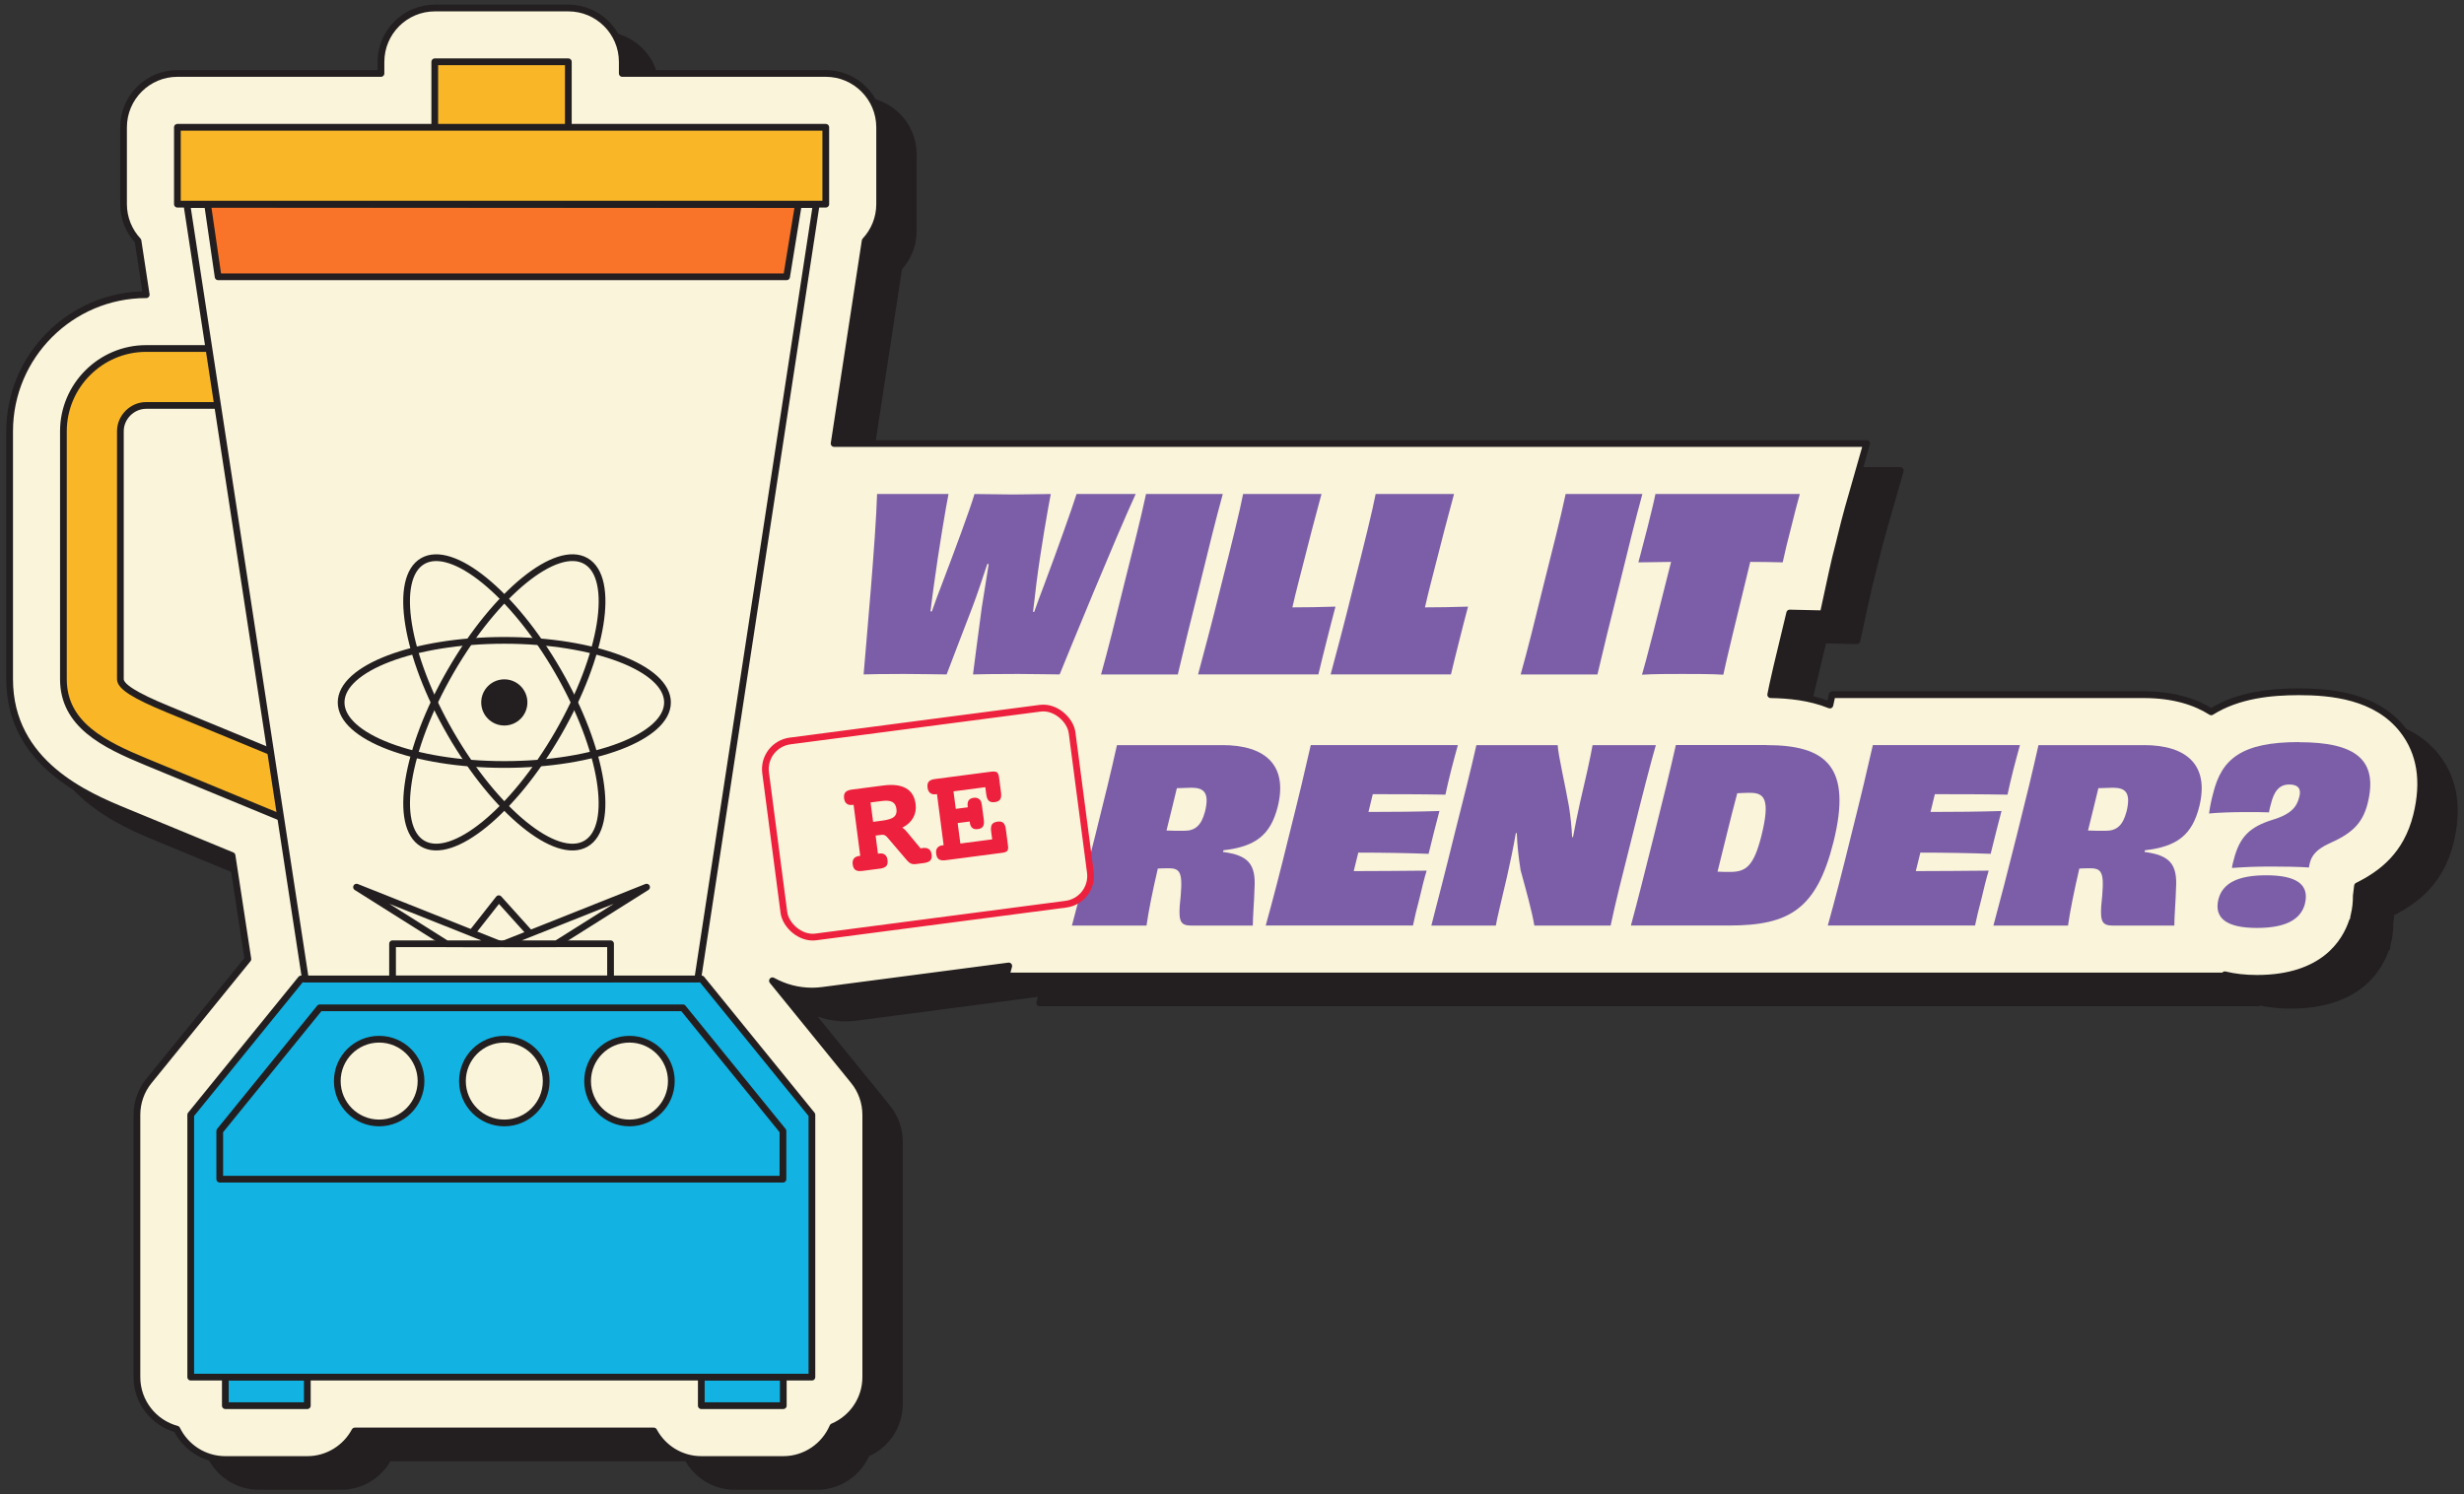 <?xml version="1.0" encoding="UTF-8"?><svg id="b" xmlns="http://www.w3.org/2000/svg" viewBox="0 0 366 222"><rect x="0" y="0" width="366" height="222" fill="#333333" stroke="none"/><path d="M361.92,112.45c-3.98-5.09-10.71-5.68-15.43-5.68-4.06,0-8.99,.44-13.04,2.98-2.27-1.44-5.49-2.55-10.01-2.55h-46.29l-.34,1.54c-2.98-1.21-6.16-1.5-8.79-1.54l.3-1.47c.13-.66,.65-2.94,2.52-10.66l4.98,.11,1.32-6.09c.24-1.12,.7-3.1,1.15-4.77l.02-.09,.02-.09c.48-1.98,.93-3.69,1.21-4.69l2.73-9.56H128.9l4.61-30.11c1.33-1.43,2.15-3.35,2.15-5.45v-11.42c0-4.41-3.59-8-8-8h-30.23v-1.72c0-4.41-3.59-8-8-8h-19.84c-4.41,0-8,3.59-8,8v1.72H31.35c-4.41,0-8,3.59-8,8v11.42c0,2.1,.82,4.02,2.15,5.45l1.22,8h0c-11.19,0-20.29,9.1-20.29,20.29v36.83c0,12.57,11.64,17.37,17.24,19.68l15.8,6.52,2.35,15.38-14.69,18.09c-1.15,1.4-1.79,3.2-1.79,5.04v38.97c0,3.7,2.52,6.82,5.93,7.73,1.3,2.67,4.04,4.51,7.2,4.51h12.18c3.05,0,5.71-1.72,7.06-4.24h44.4c1.35,2.52,4.01,4.24,7.06,4.24h12.18c3.3,0,6.14-2.01,7.36-4.87,2.87-1.22,4.89-4.06,4.89-7.37v-38.97c0-1.85-.64-3.65-1.81-5.07l-12.05-14.84c1.8,1,3.8,1.53,5.89,1.53,.54,0,1.08-.04,1.6-.11l27.61-3.62-.4,1.49h181.04v-.18c1.43,.35,3.01,.53,4.76,.53,9.96,0,13.16-5.41,14.18-8.5h.12s.08-.66,.08-.66c.02-.06,.04-.13,.05-.19,.24-.99,.34-1.96,.33-2.9l.18-1.48c3.65-1.81,7.31-4.6,8.77-10.45,1.27-5.1,.58-9.37-2.04-12.72Z" fill="#231f20" stroke="#231f20" stroke-linejoin="round"/><path d="M356.92,108.45c-3.98-5.09-10.71-5.68-15.43-5.68-4.06,0-8.99,.44-13.04,2.98-2.27-1.44-5.49-2.55-10.01-2.55h-46.29l-.34,1.54c-2.98-1.21-6.16-1.5-8.79-1.54l.3-1.47c.13-.66,.65-2.94,2.52-10.66l4.98,.11,1.32-6.09c.24-1.12,.7-3.1,1.15-4.77l.02-.09,.02-.09c.48-1.98,.93-3.69,1.21-4.69l2.73-9.56H123.9l4.61-30.11c1.33-1.43,2.15-3.35,2.15-5.45v-11.42c0-4.41-3.59-8-8-8h-30.23v-1.72c0-4.41-3.59-8-8-8h-19.84c-4.41,0-8,3.59-8,8v1.72H26.35c-4.41,0-8,3.59-8,8v11.42c0,2.1,.82,4.02,2.15,5.45l1.22,8h0c-11.19,0-20.29,9.1-20.29,20.29v36.83c0,12.57,11.64,17.37,17.24,19.68l15.8,6.52,2.35,15.38-14.69,18.09c-1.15,1.4-1.79,3.2-1.79,5.04v38.97c0,3.7,2.52,6.82,5.93,7.73,1.3,2.67,4.04,4.51,7.2,4.51h12.18c3.05,0,5.71-1.72,7.06-4.24h44.4c1.35,2.52,4.01,4.24,7.06,4.24h12.18c3.3,0,6.14-2.01,7.36-4.87,2.87-1.22,4.89-4.06,4.89-7.37v-38.97c0-1.85-.64-3.65-1.81-5.07l-12.05-14.84c1.8,1,3.8,1.53,5.89,1.53,.54,0,1.08-.04,1.6-.11l27.61-3.62-.4,1.49h181.04v-.18c1.43,.35,3.01,.53,4.76,.53,9.96,0,13.16-5.41,14.18-8.5h.12s.08-.66,.08-.66c.02-.06,.04-.13,.05-.19,.24-.99,.34-1.96,.33-2.9l.18-1.48c3.65-1.81,7.31-4.6,8.77-10.45,1.27-5.1,.58-9.37-2.04-12.72Z" fill="#f9f4da" stroke="#231f20" stroke-linejoin="round"/><g><g><path d="M168.69,73.39c-3,6.54-9.9,23.37-11.29,26.8-1.47,0-3.68-.07-6.15-.07-3.5,0-5.79,.04-6.72,.07,.21-1.72,.75-5.79,1.29-9.86,.32-2,.68-4.36,1.04-6.54h-.21c-.75,2.25-1.54,4.68-2.29,6.61-1.5,3.93-3.07,7.97-3.75,9.79-1.32,0-3.79-.07-6.33-.07-3.18,0-5.11,.04-6,.07,.32-3.93,1.82-20.3,2-26.8h10.61c-.36,1.75-1.5,8.58-2.14,13.33-.18,1.32-.39,2.82-.54,4.11h.21c.46-1.32,1-2.82,1.54-4.18,1.82-4.79,4.15-11.04,4.79-13.26,1.36,0,4.18,.07,5.75,.07s4.25-.07,5.58-.07c-.39,1.97-1.54,8.54-2.14,13.33-.14,1.43-.36,2.93-.5,4.18h.18c.46-1.29,1-2.79,1.54-4.18,1.82-4.86,4.04-11.08,4.75-13.33h8.79Z" fill="#7b5ea7"/><path d="M163.55,100.19c1.07-3.82,2.04-7.72,3.43-13.4,1.43-5.68,2.43-9.58,3.25-13.4h11.4c-1.04,3.79-2,7.68-3.39,13.37-1.43,5.68-2.39,9.58-3.29,13.44h-11.4Z" fill="#7b5ea7"/><path d="M196.29,73.39c-.54,1.93-2.04,7.65-3.5,13.44-.29,1.14-.57,2.29-.82,3.4,1.89,0,4.18-.04,6.4-.11-.43,1.64-.89,3.36-1.29,5-.43,1.72-.86,3.4-1.25,5.07h-17.87c.57-2.11,2.07-7.68,3.47-13.4,1.5-5.9,2.72-10.83,3.22-13.4h11.65Z" fill="#7b5ea7"/><path d="M215.98,73.39c-.54,1.93-2.04,7.65-3.5,13.44-.29,1.14-.57,2.29-.82,3.4,1.89,0,4.18-.04,6.4-.11-.43,1.64-.89,3.36-1.29,5-.43,1.72-.86,3.4-1.25,5.07h-17.87c.57-2.11,2.07-7.68,3.47-13.4,1.5-5.9,2.72-10.83,3.22-13.4h11.65Z" fill="#7b5ea7"/><path d="M225.88,100.19c1.07-3.82,2.04-7.72,3.43-13.4,1.43-5.68,2.43-9.58,3.25-13.4h11.4c-1.04,3.79-2,7.68-3.39,13.37-1.43,5.68-2.39,9.58-3.29,13.44h-11.4Z" fill="#7b5ea7"/><path d="M267.34,73.39c-.36,1.25-.86,3.22-1.29,4.97-.46,1.72-.96,3.82-1.25,5.18-1.64-.04-3.25-.07-4.82-.07-1.89,7.75-3.65,15.01-4,16.76-1.57-.11-4.18-.11-6.04-.11s-4.4,0-6.04,.11c.54-1.75,2.39-9.01,4.32-16.76-1.57,.04-3.22,.04-4.86,.07,.39-1.36,.89-3.47,1.36-5.18,.43-1.75,.93-3.72,1.18-4.97h21.44Z" fill="#7b5ea7"/><path d="M181.56,110.69c6.47,0,9.72,3.04,8.25,9.08-1.07,4.32-3.36,6-8.08,6.54l-.07,.25c3.68,.5,4.93,1.72,4.68,5.47-.04,1.75-.25,4.18-.25,5.47h-9.11c-1.57,0-1.89-.57-1.75-2.86,.5-4.72,.32-5.65-1.57-5.65-.71,0-1,0-1.68,.04-.79,3.39-1.39,6.4-1.68,8.47h-11.08c1.04-3.86,2.04-7.68,3.47-13.4,1.43-5.68,2.36-9.54,3.22-13.4h15.65Zm-2.57,9.9c.68-2.79-.11-3.57-2-3.57-.43,0-1.32,.04-2.18,.07-.5,2.11-1.04,4.25-1.54,6.29,.71,.04,1.61,.04,2.64,.04,1.64,0,2.54-.82,3.07-2.82Z" fill="#7b5ea7"/><path d="M216.55,110.69c-.25,.86-.64,2.36-.96,3.57-.32,1.29-.71,2.89-.89,3.79-3.72-.07-7.68-.07-10.79-.07l-.64,2.64c3.65,0,7.47-.04,10.54-.14-.39,1.5-1.22,4.68-1.61,6.36-2.97-.11-6.83-.18-10.44-.18l-.68,2.75c3.18,0,7.4-.04,10.83-.07-.32,1.04-.75,2.72-1.07,4.15-.36,1.36-.75,2.93-.96,4h-21.87c1.04-3.75,2.07-7.68,3.47-13.4,1.43-5.68,2.39-9.72,3.22-13.4h21.87Z" fill="#7b5ea7"/><path d="M245.96,110.69c-.68,2.32-2.07,7.68-3.47,13.37-1.5,5.97-2.54,10.04-3.25,13.44h-11.33c-.36-2.18-1.25-5.32-2.04-8.22-.29-1.82-.5-3.68-.57-5.54l-.14,.04c-.39,2.25-.82,4.25-1.29,6.36-.86,3.72-1.5,6.25-1.68,7.36h-9.58c.93-3.65,2-7.68,3.4-13.4,1.43-5.68,2.47-9.72,3.29-13.4h12.08c.07,1.5,1.11,5.86,1.68,9.15,.21,1.36,.39,2.9,.46,4.54l.14-.07c.36-1.89,.71-3.68,1.04-5.11,.75-3.15,1.5-6.5,1.86-8.51h9.4Z" fill="#7b5ea7"/><path d="M262.37,110.69c8.93,0,12.76,3.22,9.97,14.4-2.5,9.97-6.54,12.4-15.51,12.4h-14.58c1.04-3.79,2-7.68,3.43-13.37s2.43-9.79,3.25-13.44h13.44Zm-2.39,7.08c-.64,0-1.29,.04-1.93,.07-.54,1.97-1.04,4.04-1.57,6.15-.57,2.29-1,4.04-1.36,5.5,.61,.04,1.21,.04,1.86,.04,2.32,0,3.5-.79,4.65-5.32,1.36-5.47,.46-6.43-1.64-6.43Z" fill="#7b5ea7"/><path d="M300.04,110.69c-.25,.86-.64,2.36-.96,3.57-.32,1.29-.71,2.89-.89,3.79-3.72-.07-7.68-.07-10.79-.07l-.64,2.64c3.65,0,7.47-.04,10.54-.14-.39,1.5-1.21,4.68-1.61,6.36-2.97-.11-6.83-.18-10.44-.18l-.68,2.75c3.18,0,7.4-.04,10.83-.07-.32,1.04-.75,2.72-1.07,4.15-.36,1.36-.75,2.93-.96,4h-21.87c1.04-3.75,2.07-7.68,3.47-13.4,1.43-5.68,2.39-9.72,3.22-13.4h21.87Z" fill="#7b5ea7"/><path d="M318.44,110.69c6.47,0,9.72,3.04,8.25,9.08-1.07,4.32-3.36,6-8.08,6.54l-.07,.25c3.68,.5,4.93,1.72,4.68,5.47-.04,1.75-.25,4.18-.25,5.47h-9.11c-1.57,0-1.89-.57-1.75-2.86,.5-4.72,.32-5.65-1.57-5.65-.71,0-1,0-1.68,.04-.79,3.39-1.39,6.4-1.68,8.47h-11.08c1.04-3.86,2.04-7.68,3.47-13.4,1.43-5.68,2.36-9.54,3.22-13.4h15.65Zm-2.57,9.9c.68-2.79-.11-3.57-2-3.57-.43,0-1.32,.04-2.18,.07-.5,2.11-1.04,4.25-1.54,6.29,.71,.04,1.61,.04,2.64,.04,1.64,0,2.54-.82,3.07-2.82Z" fill="#7b5ea7"/><path d="M341.5,110.26c8.43,0,11.79,2.61,10.19,9.08-.79,3.14-2.5,4.54-5.79,6-1.86,.86-2.54,1.82-2.79,2.82-.07,.29-.11,.43-.14,.71-1.54-.11-3.86-.14-5.68-.14-2.18,0-3.82,.07-5.75,.21,.04-.43,.14-.79,.25-1.18,.86-3.43,2.36-4.9,5.75-5.97,2.89-.86,3.65-2,4-3.43,.29-1.07-.07-1.82-1.5-1.82-1.54,0-2.29,1.11-2.72,2.89-.11,.36-.21,.79-.29,1.25-.79-.04-2.11-.04-3.5-.04-1.82,0-4.07,.07-5.4,.21,.14-1.07,.36-2.07,.61-3,1.25-5.07,4.15-7.61,12.76-7.61Zm.89,23.94c-.61,2.47-3,3.65-7.15,3.65-4.47,0-6.4-1.43-5.72-4.25,.64-2.47,3-3.57,7.11-3.57,4.47,0,6.43,1.36,5.75,4.18Z" fill="#7b5ea7"/></g><g><rect x="33.47" y="204.58" width="12.18" height="4.24" fill="#12b2e2" stroke="#231f20" stroke-linecap="round" stroke-linejoin="round"/><rect x="104.17" y="204.58" width="12.18" height="4.24" fill="#12b2e2" stroke="#231f20" stroke-linecap="round" stroke-linejoin="round"/></g><polygon points="104.21 145.43 94.02 145.43 54.91 145.43 44.72 145.43 28.33 165.61 28.33 204.58 54.91 204.58 94.02 204.58 120.6 204.58 120.6 165.61 104.21 145.43" fill="#12b2e2" stroke="#231f20" stroke-linecap="round" stroke-linejoin="round"/><polygon points="101.44 149.72 92.2 149.72 56.74 149.72 47.5 149.72 32.64 168.02 32.64 175.17 116.3 175.17 116.3 168.02 101.44 149.72" fill="#12b2e2" stroke="#231f20" stroke-linecap="round" stroke-linejoin="round"/><path d="M21.71,60.23h21.85c2.07,0,3.83,1.75,3.83,3.83v45.85c0,1.66-1.12,3.11-2.63,3.63l-19.82-8.18c-4.95-2.04-7.06-3.38-7.06-4.47v-36.83c0-2.08,1.75-3.83,3.83-3.83m0-8.46c-6.76,0-12.29,5.53-12.29,12.29v36.83c0,6.76,6.02,9.7,12.29,12.29s21.85,9.02,21.85,9.02c6.76,0,12.29-5.53,12.29-12.29v-45.85c0-6.76-5.53-12.29-12.29-12.29H21.71Z" fill="#f9b728" stroke="#231f20" stroke-linecap="round" stroke-linejoin="round"/><polygon points="27.76 30.39 45.36 145.43 103.64 145.43 121.24 30.39 27.76 30.39" fill="#f9f4da" stroke="#231f20" stroke-linejoin="round"/><polyline points="30.83 30.33 32.4 41.12 116.84 41.12 118.59 30.39 30.83 30.33" fill="#f97428" stroke="#231f20" stroke-linejoin="round"/><rect x="64.58" y="9.18" width="19.84" height="15.21" fill="#f9b728" stroke="#231f20" stroke-linecap="round" stroke-linejoin="round"/><rect x="26.35" y="18.91" width="96.31" height="11.42" fill="#f9b728" stroke="#231f20" stroke-linecap="round" stroke-linejoin="round"/><rect x="58.31" y="140.2" width="32.38" height="5.22" fill="#f9f4da" stroke="#231f20" stroke-linejoin="round"/><g><polygon points="68.83 140.2 74.09 133.51 80.11 140.2 68.83 140.2" fill="#f9f4da" stroke="#231f20" stroke-linejoin="round"/><polyline points="66.31 140.2 52.96 131.79 74.09 140.2 66.31 140.2" fill="#f9f4da" stroke="#231f20" stroke-linejoin="round"/><polyline points="82.68 140.2 96.04 131.79 74.91 140.2 82.68 140.2" fill="#f9f4da" stroke="#231f20" stroke-linejoin="round"/></g><circle cx="74.91" cy="160.6" r="6.22" fill="#f9f4da" stroke="#231f20" stroke-linejoin="round"/><circle cx="56.32" cy="160.6" r="6.22" fill="#f9f4da" stroke="#231f20" stroke-linejoin="round"/><circle cx="93.5" cy="160.6" r="6.22" fill="#f9f4da" stroke="#231f20" stroke-linejoin="round"/><g><rect x="114.89" y="107.51" width="45.91" height="29.36" rx="4.22" ry="4.22" transform="translate(-14.7 18.94) rotate(-7.46)" fill="#f9f4da" stroke="#ed203d" stroke-miterlimit="10"/><g><path d="M134.06,123c.19,.09,.39,.26,.59,.52,.03,.04,.06,.07,.08,.09l2,2.41h.11s.2-.04,.2-.04c.39-.05,.7,0,.93,.16,.22,.16,.36,.42,.41,.78,.05,.4,0,.7-.19,.9-.18,.2-.5,.33-.96,.39l-1.25,.16c-.46,.06-.85-.09-1.16-.46l-.03-.02-3-3.51c-.11-.14-.24-.24-.37-.3-.13-.06-.27-.08-.4-.07l-.96,.12,.35,2.69,.16-.02c.37-.05,.65,0,.87,.17,.21,.16,.34,.42,.39,.78,.05,.4,0,.7-.18,.9-.17,.2-.49,.33-.95,.39l-2.62,.34c-.46,.06-.79,.01-1.01-.14-.22-.15-.36-.43-.41-.83-.05-.36,.01-.64,.17-.86,.16-.21,.42-.34,.78-.39l.17-.02-.99-7.59-.17,.02c-.35,.05-.64-.01-.85-.18-.22-.17-.35-.43-.39-.79-.05-.39,.01-.69,.19-.9,.18-.2,.49-.34,.94-.4l4.69-.61c1.44-.19,2.56-.05,3.37,.41,.81,.46,1.29,1.24,1.43,2.33,.1,.76-.02,1.44-.36,2.05-.34,.61-.87,1.1-1.6,1.46Zm-4.75-3.79l.38,2.88,1.37-.18c.85-.11,1.43-.3,1.74-.56,.31-.26,.43-.66,.36-1.17-.07-.51-.27-.86-.61-1.04-.34-.19-.85-.24-1.54-.15l-1.71,.22Z" fill="#ed203d"/><path d="M146.36,116.94l-4.73,.62,.34,2.6,1.79-.23-.02-.12c-.05-.39,0-.69,.14-.9,.14-.21,.39-.34,.74-.39,.3-.04,.57,.01,.78,.16,.22,.15,.34,.35,.38,.62,0,.01,.01,.06,.03,.13,.02,.07,.03,.15,.04,.22l.28,2.11c.06,.46,.02,.79-.12,1.01-.14,.22-.39,.35-.76,.4-.35,.05-.62-.01-.82-.17-.2-.16-.32-.42-.37-.78l-.02-.18-1.79,.23,.4,3.04,4.73-.62-.16-1.21c-.06-.45-.01-.79,.13-1.01,.15-.22,.42-.35,.81-.41,.39-.05,.68,0,.87,.18,.19,.17,.32,.49,.38,.95l.32,2.46c.05,.37,0,.62-.12,.76-.13,.14-.4,.24-.82,.29l-8.33,1.09c-.45,.06-.78,.01-1-.14-.22-.15-.35-.43-.4-.83-.05-.36,0-.64,.17-.86,.16-.21,.41-.34,.77-.38l.17-.02-.99-7.59-.17,.02c-.35,.05-.62-.02-.84-.18-.21-.17-.34-.43-.39-.79-.05-.39,0-.69,.18-.9,.17-.2,.48-.34,.92-.39l8.33-1.09c.41-.05,.7-.03,.86,.08,.16,.11,.27,.35,.32,.72l.3,2.28c.06,.46,.02,.8-.12,1.03-.14,.22-.41,.36-.79,.41-.39,.05-.69-.01-.89-.19-.2-.18-.33-.5-.39-.95l-.14-1.07Z" fill="#ed203d"/></g></g><g><ellipse cx="74.91" cy="104.35" rx="24.24" ry="9.22" fill="none" stroke="#231f20" stroke-linecap="round" stroke-linejoin="round"/><ellipse cx="74.91" cy="104.35" rx="9.22" ry="24.24" transform="translate(-42.14 51.43) rotate(-30)" fill="none" stroke="#231f20" stroke-linecap="round" stroke-linejoin="round"/><ellipse cx="74.91" cy="104.35" rx="24.24" ry="9.22" transform="translate(-52.91 117.04) rotate(-60)" fill="none" stroke="#231f20" stroke-linecap="round" stroke-linejoin="round"/><circle cx="74.91" cy="104.35" r="3.43" fill="#231f20"/></g></g></svg>